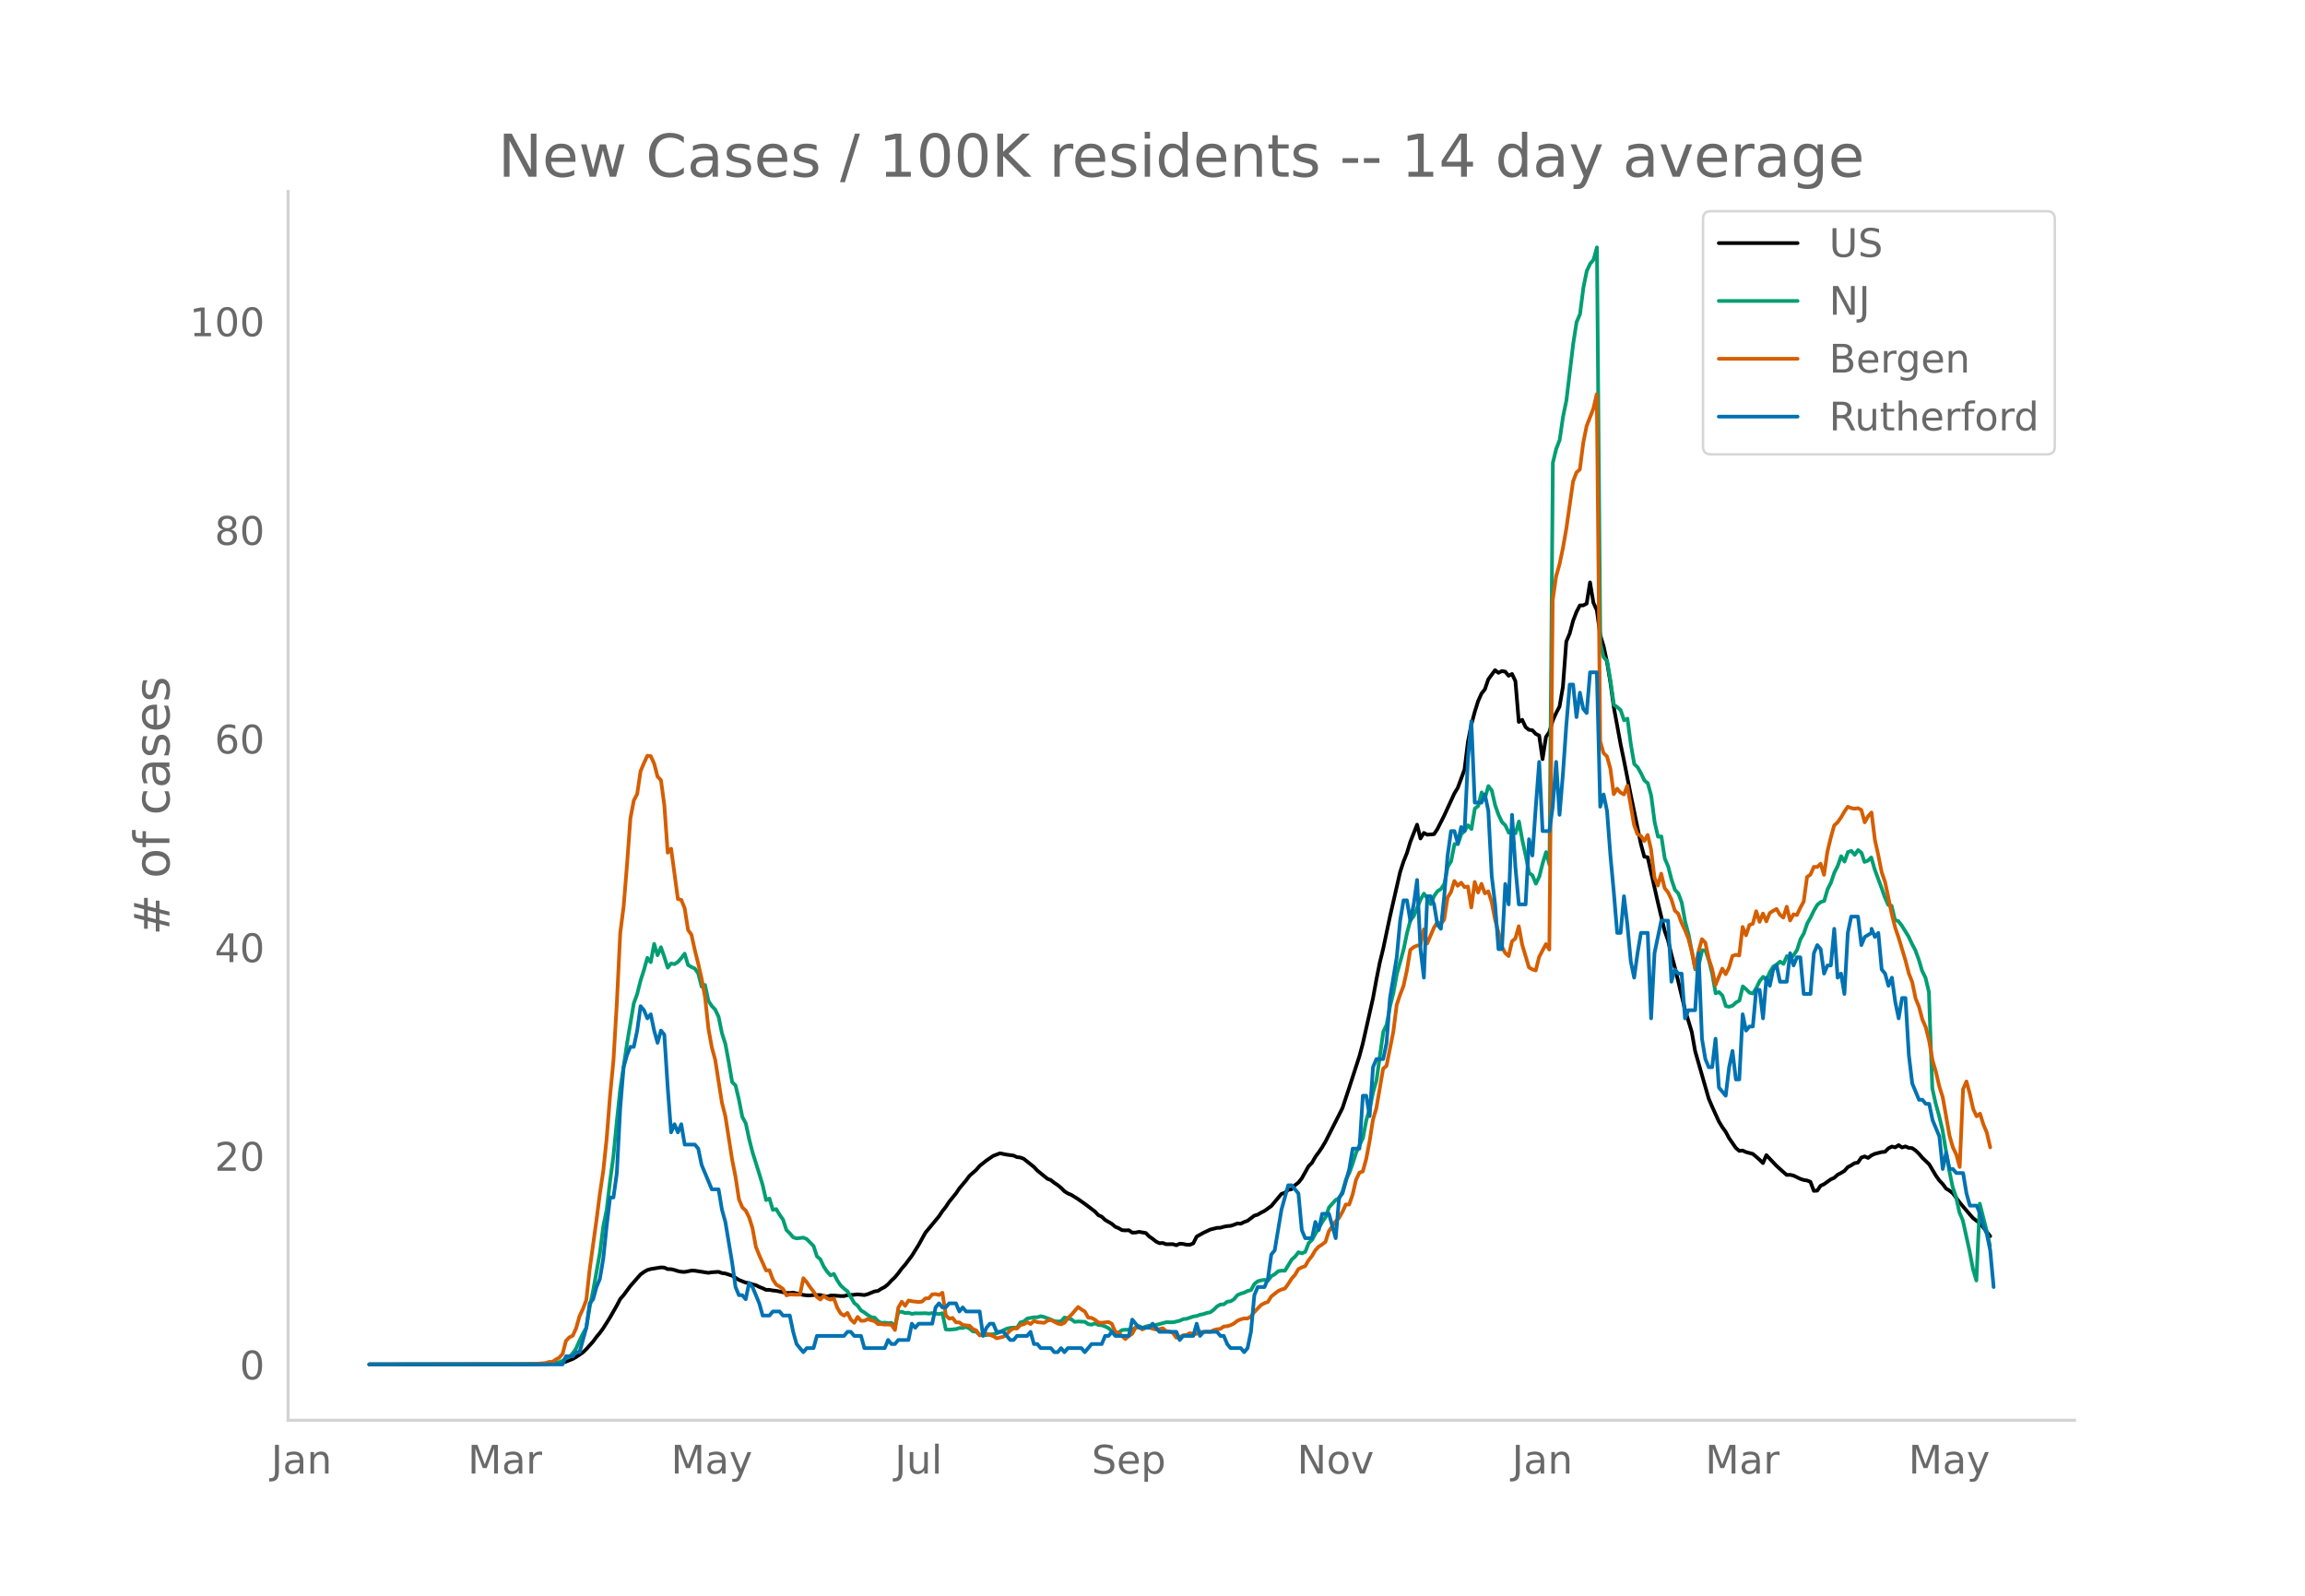 <svg height="864" viewBox="0 0 936 648" width="1248" xmlns="http://www.w3.org/2000/svg" xmlns:xlink="http://www.w3.org/1999/xlink"><defs><style>*{stroke-linecap:butt;stroke-linejoin:round}</style></defs><g id="figure_1"><path d="M0 648h936V0H0z" style="fill:#fff" id="patch_1"/><g id="axes_1"><path d="M117 576.72h725.4V77.76H117z" style="fill:none" id="patch_2"/><path clip-path="url(#pe3c6955fc4)" d="m149.973 554.039 66.083-.064 8.26-.259 2.754-.209 1.376-.222 1.377-.366 2.754-1.1 1.376-.778 2.754-1.88 1.377-1.326 2.753-3.076 1.377-1.88 1.376-1.643 1.377-1.895 2.754-4.388 2.753-4.828 1.377-2.635 1.377-1.574 2.753-3.723 4.13-4.705 1.377-.982 1.377-.795 1.376-.396 4.13-.662 1.377.074 1.377.618 1.377.026 1.377.325 1.376.444 1.377.276 1.377.085 2.753-.55 1.377.038 5.507.862 1.377-.227 2.753-.173 1.377.5 1.377.167 2.753.887 2.753 1.718 2.754 1.105 1.377.217 1.376.499 1.377.313 1.377.713 1.377.536 1.376.657 1.377.012 1.377.252 1.377.133 4.13.847 1.376.026 1.377-.136 4.13.945 1.377.156 1.377.024 1.377-.149 2.753.01 2.754.664 1.376-.452 1.377-.023 2.753.213 1.377.008 1.377-.379 2.753-.15 1.377-.179 2.754.303 1.376-.378 2.754-1.116 1.377-.196 1.376-.877 1.377-.715 1.377-1.13 1.376-1.5 1.377-1.302 1.377-1.657 1.377-1.847 1.376-1.564 2.754-3.665 2.753-4.41 2.754-4.96 5.507-6.66 1.376-2.072 1.377-1.725 1.377-2.093 2.753-3.385 1.377-2.034 2.754-3.28 1.376-1.856 2.754-2.417 1.376-1.614 2.754-2.19 2.753-1.881 2.754-1.047 2.753.55 2.754.374 1.377.621 1.376.17 1.377.518 4.13 3.283 1.377 1.476 4.13 3.356 1.377.528 1.377 1.107 1.376.9 1.377 1.153 1.377 1.372 1.376.886 1.377.561 2.754 1.717 2.753 1.938 4.13 3.118 1.377 1.489 1.377.624 1.377 1.307 2.753 1.605 1.377 1.19 1.376.566 1.377.802 1.377.096 1.377-.075 1.376.974 1.377-.034 1.377-.283 2.753.47 1.377 1.405 1.377.945 1.377 1.105 1.376.696 1.377-.093 1.377.508 2.753-.03 1.377.446 1.377-.629 1.376.1 1.377.297 1.377.04 1.377-.586 1.376-2.745 2.754-1.537 2.753-1.305 2.754-.696 1.376-.043 1.377-.413 1.377-.258 1.377-.102 1.376-.432 1.377-.55 1.377.119 1.377-.688 1.376-.505 2.754-2.088 1.376-.403 1.377-.826 1.377-.69 2.753-1.968 4.13-4.943 1.377-.459 1.377-1.182 1.377-.279 1.377-1.635 1.376-1.034 1.377-1.728 2.753-4.91 1.377-1.377 1.377-2.454 1.377-1.843 1.376-2.031 1.377-2.333 6.884-13.603 2.753-8.302 4.13-12.775 1.377-5.145 4.13-18.378 1.377-7.525 1.377-6.898 1.377-5.623 2.753-13.07 4.13-18.109 1.377-4.242 1.377-3.45 1.376-4.544 2.754-7 1.377 5.6 1.376-2.249 1.377.727 2.754-.227 1.376-2.085 2.754-5.456 4.13-8.989 1.377-2.264 2.753-7.47 1.377-11.278 1.377-6.885 1.376-5.188 1.377-4.412 1.377-3.068 1.376-1.725 1.377-4.041 2.754-3.734 1.376 1.084 1.377-.723 1.377.247 1.377 1.68 1.376-.742 1.377 2.92 1.377 16.556 1.377-.869 1.376 2.962 1.377 1.113 1.377.173 1.376 1.476 1.377.683 1.377 9.583 1.377-8.985 1.376-2.03 1.377-4.64 1.377-3.077 1.377-2.6 1.376-7.999 1.377-18.41 1.377-3.249 1.377-5.182 1.376-3.592 1.377-2.65 1.377-.034 1.376-.711 1.377-8.638 1.377 8.284 1.377 2.995 1.376 10.09 1.377 4.55 1.377 6.368 1.377 8.3 1.376 10.026 2.754 15.042 1.377 6.638 2.753 13.994 4.13 19.95 1.377 5.165 1.377.219 4.13 18.327 2.753 11.54 1.377 3.885 1.377 5.803 1.376 5.09 4.13 17.187 2.754 9.106 1.377 7.817 5.507 19.255 1.377 3.246 2.753 6.05 1.377 2.263 1.376 1.918 1.377 2.565 2.754 3.995 1.376 1.187 1.377-.131 1.377.627 2.753.733 2.754 2.348 1.377 1.39 1.376-3.225 4.13 4.347 2.754 2.496 1.377 1.19 1.376-.042 1.377.293 2.754 1.342 1.376.467 1.377.2 1.377.545 1.376 3.655 1.377-.082 1.377-1.99 1.377-.626 2.753-1.974 1.377-.601 1.377-1.253 1.376-.712 1.377-.842 1.377-1.539 1.377-.724 1.376-.89 1.377-.241 1.377-2.028 1.376-.475 1.377.62 1.377-1.042 1.377-.64 2.753-.694 1.377-.134 1.377-1.39 1.376-.718 1.377.327 1.377-.91 1.377.954 1.376-.436 1.377.587 1.377.117 1.376.95 1.377 1.316 1.377 1.644 2.753 2.629 2.754 4.63 1.377 1.934 1.376 1.456 1.377 1.858 1.377.835 1.376 1.096 2.754 3.71 4.13 4.864 1.377 1.547 2.753 2.055 2.754 3.435 1.377 1.792h0" style="fill:none;stroke:#000;stroke-linecap:round;stroke-width:1.5" id="line2d_1"/><path clip-path="url(#pe3c6955fc4)" d="m149.973 554.04 70.213-.099 4.13-.235 2.754-.579 1.376-.538 1.377-1.046 1.377-.542 1.377-1.498 1.376-1.963 1.377-3.15 1.377-2.818 1.377-2.449 1.376-8.407 1.377-6.568 2.753-15.373 1.377-10.806 1.377-6.704 1.377-11.582 1.376-10.311 1.377-14.117 1.377-12.907 2.753-18.592 2.754-16.314 1.377-3.801 1.376-5.492 1.377-4.306 1.377-4.895 1.376 1.758 1.377-7.426 1.377 4.609 1.377-3.243 1.376 3.934 1.377 4.347 1.377-1.703 1.377.272 1.376-.868 1.377-1.557 1.377-1.82 1.377 4.613 1.376.804 1.377.627 1.377 1.99 1.376 5.354 1.377-.688 1.377 6.47 1.377 2.084 1.376 1.451 1.377 2.91 1.377 6.744 1.377 4.282 1.376 7.43 1.377 8.104 1.377 1.321 1.376 5.778 1.377 7.044 1.377 2.51 1.377 6.371 1.376 5.42 2.754 8.792 1.377 4.575 1.376 6.07 1.377-.613 1.377 4.599 1.377-.304 1.376 2.29 1.377 1.948 1.377 4.245 1.376 1.352 1.377 1.618 1.377.43 2.753-.307 1.377.586 2.754 2.82 1.376 4.197 1.377 1.182 1.377 2.94 1.377 2.081 1.376 1.502 1.377-.586 1.377 2.654 1.376 2.061 1.377 1.27 1.377 1.07 2.753 4.763 1.377 1.1 1.377 1.91 1.377.856 1.376 1.035 1.377.838 1.377.198 1.377 1.42 1.376.747 1.377-.126 1.377.204 1.376-.068 1.377 1.335 1.377-5.75 1.377-.136 1.376.518 1.377-.113 1.377.45 1.377-.245 1.376.054 2.754-.078 1.376.16 1.377-.208 2.754.395 1.376-.32 1.377 6.564 1.377.102 2.753-.245 1.377-.456 1.377.006 1.377-.439 1.376.705 1.377 1.145 1.377.095 1.376 1.363 1.377.099 1.377-.09 1.377-.282 1.376-.037 1.377-.34 4.13-1.953 1.377-.306 1.377-.123 1.377.065 1.376-2.18 1.377-.362 1.377-1.199 2.753-.5h1.377l1.377-.45 1.376.334 2.754 1.042 1.377.65 1.376.134 1.377-.079 1.377-1.54 2.753.72 1.377 1.049 1.377-.164 2.753.14 1.377.933 1.377.239 1.376-.549 1.377.668 1.377.112 1.377.484 1.376.725 1.377 1.19 1.377.722 1.376-.242 1.377-.947 1.377-.126 2.753.04 1.377-.947 1.377-.541 1.377.695 1.376-.555 1.377-.365 1.377.085 2.753-.715 2.754-.736 2.753.03 2.754-.64 1.376-.65 1.377-.13 2.754-.947 1.376-.204 1.377-.508 1.377-.269 1.376-.477 1.377-.252 1.377-1.025 1.377-1.366 1.376-.767 1.377-.068 1.377-1.083 1.377-.153 1.376-.862 1.377-1.656 1.377-.59 1.377-.404 1.376-.692 1.377-.344 1.377-2.5 1.376-1.08 1.377-.389 1.377-.18 1.377.306 1.376-1.812 1.377-.787 1.377-1.216 1.377-.238 1.376.044 2.754-4.53 1.377-1.223 1.376-1.775 1.377.463 1.377-.613 1.376-3.56 1.377-1.288 1.377-2.544 1.377-2.245 1.376-2.49 1.377-1.973 1.377-3.972 2.753-3.055 1.377-.6 1.377-2.847 1.376-4.814 1.377-2.725 1.377-3.802 1.377-4.404 2.753-5.88 1.377-7.256 1.377-4.752 1.376-6.615 1.377-4.84 2.754-19.707 1.376-2.899 1.377-7.501 1.377-5.488 1.376-7.562 2.754-9.988 1.377-6.66 1.376-5.188 1.377-1.696 2.754-6.728 1.376-2.378 1.377 1.877 1.377 2.381 1.377-3.307 1.376-1.976 1.377-.848 1.377-2.082 1.376-6.939 1.377-2.231 1.377-7.024 1.377.061 1.376-4.091 1.377-1.376 1.377-2.204 1.377 1.516 1.376-8.305 1.377-1.073 1.377-5.478 1.376 2.18 1.377-4.762 1.377 1.833 1.377 6.019 1.376 3.86 1.377 2.912 1.377 1.335 1.377 2.974 1.376-1.179 1.377 1.418 1.377-4.804 1.377 7.634 1.376 6.248 1.377 6.997 1.377 1.052 1.376 3.349 1.377-2.865 1.377-5.467 1.377-4.497 1.376 5.127 1.377-163.242 1.377-5.658 1.377-3.553 1.376-9.453 1.377-6.68 2.754-22.953 1.376-8.833 1.377-3.165 1.377-10.764 1.376-6.8 1.377-2.943 1.377-1.662 1.377-4.994 1.376 160.919 1.377 5.576 1.377 1.407 1.377 8.281 1.376 9.61 1.377.896 1.377 1.274 1.377 4.067 1.376-.647 1.377 10.45 1.377 7.993 1.376 1.29 1.377 2.47 1.377 2.889 1.377 1.151 1.376 5.032 1.377 10.655 1.377 5.992 1.377-.095 1.376 8.986 1.377 3.202 1.377 5.39 1.376 4.084 1.377 1.498 1.377 3.714 1.377 7.678 1.376 5.167 2.754 14.274 1.377-1.646 1.376-6.125 1.377.045 1.377 4.026 1.377 5.56 1.376 7.838 1.377-.487 1.377 1.427 1.376 4.265 1.377.276 1.377-.467 1.377-1.288 1.376-.756 1.377-5.78 1.377 1.171 1.377 1.424 1.376.283 1.377-2.221 1.377-2.875 1.377-1.666 1.376 1.352 1.377-3.297 1.377-2.238 1.376-.814 1.377-1.182 1.377.913 1.377-3.134 1.376 1.09 1.377-1.458 1.377-2.116 1.377-4.357 1.376-2.364 1.377-4.043 1.377-2.446 1.376-2.875 1.377-2.306 1.377-1.094 1.377-.443 1.376-4.71 1.377-2.723 1.377-4.07 1.377-2.722 1.376-3.938 1.377 2.194 1.377-3.87 1.377-.467 1.376 1.581 1.377-1.918 1.377 1.09L757.11 350l1.377-.494 1.377-1.322 1.377 4.79 2.753 7.443 1.377 3.9 1.377 3.13 1.376.358 1.377 5.757 1.377.504 1.377 1.782 2.753 4.428 1.377 2.974 1.376 2.61 1.377 3.754 1.377 4.629 1.377 2.78 1.376 5.767 1.377 39.11 1.377 6.234 1.377 4.946 1.376 5.702 2.754 16.545 1.376 6.647 1.377 4.087 1.377 6.251 1.377 3.223 2.753 12.55 1.377 7.265 1.377 4.616 1.376-31.193 2.754 10.86 1.377 6.186h0" style="fill:none;stroke:#009e73;stroke-linecap:round;stroke-width:1.5" id="line2d_2"/><path clip-path="url(#pe3c6955fc4)" d="m149.973 554.04 63.33-.097 4.13-.13 4.13-.325 1.377-.454 1.376-.033 1.377-.94 1.377-.747 1.376-1.558 1.377-5.29 1.377-1.429 1.377-.649 1.376-3.051 1.377-4.9 1.377-2.922 1.377-3.7 1.376-12.496 2.754-19.929 1.376-10.71 1.377-9.218 1.377-13.113 1.377-17.397 1.376-14.313 1.377-23.434 1.377-28.367 1.377-10.776 1.376-16.975 1.377-18.792 1.377-7.238 1.377-2.662 1.376-9.282 1.377-3.278 1.377-2.954 1.376.162 1.377 3.019 1.377 5.29 1.377 1.428 1.376 10.16 1.377 19.279 1.377-1.59 2.753 20.415 1.377.357 1.377 3.44 1.377 8.796 1.376 1.915 1.377 6.329 1.377 5.485 1.376 6.07 1.377 7.367 1.377 12.886 1.377 7.595 1.376 5.063 2.754 17.527 1.377 5.42 2.753 17.656 1.377 6.946 1.376 9.088 1.377 3.31 1.377 1.299 1.377 2.726 1.376 4.415 1.377 7.594 1.377 3.408 2.753 6.135 1.377-.033 1.377 3.733 1.377 2.077 1.376.779 1.377.974 1.377 2.596 1.376-.357 2.754.098 1.377-.033 1.376-6.653 1.377 1.622 1.377 2.045 1.377 1.753 1.376 2.207 1.377 1.038 1.377-1.525 1.377 1.071 1.376.487 1.377-.454 1.377 3.765 1.376 2.304 1.377.876 1.377-1.103 1.377 2.694 1.376 1.33 1.377-2.401 1.377 1.558h1.377l1.376-.714 1.377.519 1.377.357 1.377 1.2h1.376l1.377.195 1.377-.032 1.376.097 1.377 2.143 1.377-9.12 1.377-2.37 1.376 1.655 1.377-2.142 1.377.292 2.753.325 1.377-.195 1.377-1.298 1.376-.033 1.377-1.59 1.377-.098 1.377.357 1.376-.908 1.377 9.185 1.377 1.33 1.377-.291 1.376 1.785 1.377.032 1.377 1.039 2.753.324 1.377 1.364 1.377.551 1.376 2.013 1.377-.78 1.377.098 2.753.974 1.377.876 2.754-.65 1.376-1.103 1.377-1.46 1.377-.844 1.377.065 1.376-1.428 1.377-.292 1.377-.844 1.376.746 1.377-1.266 1.377.52 2.753.26 1.377-.877 1.377-.292 2.753 1.46 1.377.325 1.377-.649 1.376-1.883 1.377-1.298 2.754-3.213 1.376 1.006 1.377.844 1.377 2.467 1.377.13 1.376.746L445.97 537l1.377.162 2.753-.357 1.377.747 1.377 3.18 1.376.52 2.754 2.5 1.377-1.267 1.376-.844 1.377-2.564 1.377-.227 1.377 1.006 1.376-.746 1.377-.065 1.377.487 1.377.324 1.376-.13 1.377-.357 1.377 1.169 1.376.195 1.377.454 1.377 1.98 1.377-.162 1.376-.78 1.377-.13 1.377-.746 1.377.325 1.376-.033 1.377-.843 1.377.13 1.376-.195 1.377.13 1.377-.715 1.377-.389 1.376-.13 1.377-.974 1.377-.13 1.377-.389 1.376-.714 1.377-1.071 1.377-.617 1.377-.357 1.376.033 1.377-.812 1.377-1.785 2.753-2.888 1.377-.747 1.377-.487 1.376-2.207 2.754-2.207 1.377-.65 1.376-.356 1.377-1.85 1.377-2.175 1.377-1.525 1.376-2.337 1.377-.747 1.377-.486 1.376-2.37 1.377-1.72 1.377-2.37 1.377-1.46 1.376-.876 1.377-1.071 1.377-4.35 2.753-3.96 1.377-1.427 1.377-2.435 1.376-3.018 1.377.032 1.377-4.057 1.377-5.94 1.376-2.953 1.377-.487 1.377-4.998 1.377-7.206 1.376-8.795 1.377-4.642 2.754-16.098 1.376-1.136 2.754-13.795 1.376-10.938 1.377-4.154 1.377-3.538 1.377-6.296 1.376-8.374 1.377-1.136 1.377-.584 1.377-.26 1.376-6.362 1.377 5.745 2.754-6.491 1.376-2.11 1.377.747 1.377-1.883 1.376-8.893 1.377-2.24 1.377-4.511 1.377 1.947 1.376-1.266 1.377 1.818 1.377-.26 1.377 8.504 1.376-10.354 1.377 4.285 1.377-3.506 1.376 3.863 1.377-.844 1.377 4.317 1.377 7.173 1.376 5.193 1.377 5.68 1.377 2.694 1.377 1.233 1.376-5.972 1.377-1.169 1.377-4.966 1.377 7.498 2.753 9.218 1.377.811 1.376.422 1.377-5.485 2.754-5.193 1.376 2.207 1.377-141.902 1.377-9.607 1.377-4.9 1.376-6.525 1.377-7.79 2.754-19.311 1.376-3.7 1.377-1.233 1.377-10.744 1.376-6.88 2.754-7.109 1.377-5.842 1.376 140.928 1.377 4.836 1.377 1.33 1.377 4.934 1.376 10.419 1.377-2.24 1.377 1.59 1.377.747 1.376-3.505 2.754 15.936 1.376 3.7 1.377.714 1.377 2.045 1.377-2.434 1.376 5.874 1.377 11.393 1.377 3.278 1.377-4.804 1.376 5.81 1.377 1.72 1.377 2.857 1.376 4.576 1.377 1.233 1.377 3.798 1.377 2.888 1.376 3.408 1.377 5.258 1.377 6.784 1.377-6.719 1.376-5.03 1.377 1.395 1.377 6.427 1.377 4.251 1.376 6.524 2.754-6.653 1.376 2.272 1.377-2.727 1.377-4.674 1.377-.486 1.376.26 1.377-11.555 1.377 3.408 1.377-4.187 1.376-.52 1.377-5.095 1.377 4.316 1.377-3.375 1.376 3.18 1.377-3.375 1.377-.909 1.376-.746 1.377 2.337 1.377 1.168 1.377-4.414 1.376 5.583 1.377-2.5 1.377.293 1.377-2.922 1.376-2.531 1.377-9.997 1.377-.974 1.376-3.148 1.377.065 1.377-1.33 1.377 4.51 1.376-9.444 1.377-5.68 1.377-4.934 1.377-1.265 1.376-1.948 1.377-2.37 1.377-2.012 1.377.52 1.376.292 1.377-.227 1.377.714 1.376 5.03 1.377-2.466 1.377-1.526 1.377 11.133 1.376 6.2 1.377 6.913 1.377 3.992 2.753 13.145 1.377 5.453 1.377 4.024 2.753 9.12 1.377 5.324 1.377 3.57 1.376 6.653 1.377 3.344 1.377 5.225 1.377 3.116 1.376 5.583 1.377 7.854 1.377 4.706 1.377 5.94 1.376 4.317 2.754 15.611 1.376 4.772 1.377 2.856 1.377 5.096 1.377-31.581 1.376-3.148 1.377 5.063 1.377 6.2 1.377 2.888 1.376-1.071 1.377 4.414 1.377 3.278 1.377 5.972h0" style="fill:none;stroke:#d55e00;stroke-linecap:round;stroke-width:1.5" id="line2d_3"/><path clip-path="url(#pe3c6955fc4)" d="M149.973 554.04h78.473l1.377-3.306h2.754l1.376-1.653h1.377l2.754-9.919 1.376-9.918 1.377-1.653 1.377-4.96 1.376-3.306 1.377-8.265 1.377-13.225 1.377-11.571h1.376l1.377-9.919 1.377-26.45 1.377-16.53 1.376-4.96 1.377-3.305h1.377l1.377-6.613 1.376-9.918 1.377 1.653 1.377 3.306 1.376-1.653 1.377 6.612 1.377 4.96 1.377-4.96 1.376 1.653 1.377 21.49 1.377 18.184 1.377-3.306 1.376 3.306 1.377-3.306 1.377 8.266h4.13l1.377 1.653 1.376 6.612 4.13 9.918h2.754l1.377 8.266 1.377 4.96 2.753 16.53 1.377 9.918 1.376 3.307h1.377l1.377 1.653 1.377-6.613 1.376 1.653 2.754 6.613 1.377 4.959h2.753l1.377-1.653h2.753l1.377 1.653h2.753l1.377 6.612 1.377 4.96 2.753 3.306 1.377-1.653h2.754l1.376-4.96h11.014l1.377-1.653h1.377l1.376 1.653h2.754l1.377 4.96h8.26l1.377-3.306 1.376 1.653h1.377l1.377-1.653h4.13l1.377-6.613 1.377 1.653 1.376-1.653h5.507l1.377-6.612 1.377-1.653 1.376 1.653h1.377l1.377-1.653h2.753l1.377 3.306 1.377-1.653 1.377 1.653h5.506l1.377 9.918 1.377-3.306 1.377-1.653h1.376l1.377 3.306h2.754l2.753 3.307h1.377l1.377-1.654h4.13l1.376-1.653 1.377 4.96h1.377l1.377 1.653h4.13l1.377 1.653h1.376l1.377-1.653 1.377 1.653 1.376-1.653h5.507l1.377 1.653 2.754-3.306h4.13l1.377-3.307h1.376l1.377-1.653 1.377 1.653h5.507l1.376-6.612 2.754 3.306h4.13l1.377-1.653 2.753 3.306h6.884l1.377 3.307 1.376-1.654h4.13l1.377-4.959 1.377 4.96 1.377-1.654h5.507l1.376 1.653h1.377l1.377 3.307 1.377 1.653h4.13l1.377 1.653 1.376-1.653 1.377-6.613 1.377-14.877 1.376-3.307h2.754l1.377-3.306 1.376-9.918 1.377-1.653 2.754-16.531 2.753-9.919h1.377l2.753 3.307 1.377 14.877 1.377 3.306h2.753l1.377-6.612 1.377 3.306 1.376-6.612h2.754l2.753 9.918 1.377-16.53 1.377-1.653 2.753-9.919 1.377-8.265h2.753l1.377-21.49h1.377l1.377 8.265 1.376-19.837 1.377-3.306h2.754l1.376-6.612 1.377-18.184 2.753-16.531 1.377-14.878 1.377-8.265h1.377l1.376 8.265 1.377-6.612 1.377-9.919 1.377 28.103 1.376 11.571 1.377-33.061h1.377l1.377 3.306 1.376 8.265 1.377 1.653 1.377-13.224 1.376-16.531 1.377-9.919h1.377l1.377 4.96 1.376-6.613 1.377 1.653 1.377-29.755 1.377-14.878 1.376 33.062h2.754l1.376-3.306 1.377 6.612 1.377 26.45 1.377 11.57 1.376 18.185h1.377l1.377-26.45 1.377 8.266 1.376-36.368 1.377 21.49 1.377 14.878h2.753l1.377-26.45 1.377 6.613 1.376-19.837 1.377-18.184 1.377 28.102h2.753l1.377-9.918 1.377-18.184 1.377 21.49 1.376-16.53 1.377-19.838 1.377-16.53h1.377l1.376 13.224 1.377-9.918 1.377 6.612 1.376 1.653 1.377-16.53h2.754l1.376 54.55 1.377-4.958 1.377 6.612 1.377 18.184 1.376 14.878 1.377 16.53h1.377l1.377-14.877 1.376 11.571 1.377 14.878 1.377 6.612 1.376-9.918 1.377-8.266h2.754l1.376 34.715 1.377-26.45 2.754-13.224h2.753l1.377 24.796 1.376-4.959 1.377 1.653h1.377l1.377 18.184 1.376-3.306h2.754l1.377-23.143 1.376 34.714 1.377 8.266 1.377 3.306h1.377l1.376-11.572 1.377 19.837 2.753 3.307 1.377-11.572 1.377-6.612 1.377 11.571h1.376l1.377-26.449 1.377 6.612 1.377-1.653h1.376l1.377-14.877h1.377l1.377 11.571 1.376-16.53 1.377 3.305 1.377-6.612 1.376-1.653 1.377 6.612h2.754l1.376-11.571 1.377 4.959 1.377-3.306h1.377l1.376 14.878h2.754l1.376-16.531 1.377-3.306 1.377 1.653 1.377 9.918 1.376-3.306h1.377l1.377-14.878 1.377 19.837 1.376-1.653 1.377 8.266 1.377-24.797 1.377-6.612h2.753l1.377 11.572 1.376-3.307 2.754-1.653v-1.653l1.377 3.306 1.376-1.653 1.377 14.878 1.377 1.653 1.377 4.96 1.376-3.307 1.377 9.919 1.377 6.612 1.377-8.265h1.376l1.377 23.143 1.377 11.571 2.753 6.613h1.377l1.377 1.653h1.376l1.377 6.612 2.754 6.612 1.376 13.225 1.377-6.612 1.377 6.612h1.376l1.377 1.653h2.754l1.376 8.266 1.377 4.959h2.754l1.376 3.306 1.377 4.96 1.377 3.305 1.377 6.613 1.376 14.877h0" style="fill:none;stroke:#0072b2;stroke-linecap:round;stroke-width:1.5" id="line2d_4"/><path d="M117 576.72V77.76" style="fill:none;stroke:#d3d3d3;stroke-linecap:square;stroke-linejoin:miter;stroke-width:1.25" id="patch_3"/><path d="M117 576.72h725.4" style="fill:none;stroke:#d3d3d3;stroke-linecap:square;stroke-linejoin:miter;stroke-width:1.25" id="patch_4"/><g id="matplotlib.axis_1"><g id="xtick_1"><g style="fill:#696969" transform="matrix(.16 0 0 -.16 110.106 598.378)" id="text_1"><defs><path d="M9.813 72.906h9.859V5.078q0-13.187-5-19.14-5-5.954-16.094-5.954h-3.75v8.297h3.078q6.531 0 9.219 3.672Q9.813-4.39 9.813 5.078z" id="DejaVuSans-74"/><path d="M34.281 27.484q-10.89 0-15.093-2.484-4.204-2.484-4.204-8.5 0-4.781 3.157-7.594 3.156-2.797 8.562-2.797 7.485 0 12 5.297 4.516 5.297 4.516 14.078v2zm17.922 3.72V0H43.22v8.297Q40.14 3.328 35.547.953q-4.594-2.375-11.234-2.375-8.391 0-13.36 4.719Q6 8.016 6 15.922q0 9.219 6.172 13.906 6.187 4.688 18.437 4.688h12.61v.89q0 6.203-4.078 9.594-4.078 3.39-11.453 3.39-4.688 0-9.141-1.124-4.438-1.125-8.531-3.375v8.312q4.921 1.906 9.562 2.844 4.64.953 9.031.953 11.875 0 17.735-6.156 5.86-6.14 5.86-18.64z" id="DejaVuSans-97"/><path d="M54.89 33.016V0h-8.984v32.719q0 7.765-3.031 11.61-3.031 3.858-9.078 3.858-7.281 0-11.484-4.64-4.204-4.625-4.204-12.64V0H9.08v54.688h9.03v-8.5q3.235 4.937 7.594 7.374Q30.078 56 35.797 56q9.422 0 14.25-5.828 4.844-5.828 4.844-17.156z" id="DejaVuSans-110"/></defs><use xlink:href="#DejaVuSans-74"/><use x="29.492" xlink:href="#DejaVuSans-97"/><use x="90.771" xlink:href="#DejaVuSans-110"/></g></g><g id="xtick_2"><g style="fill:#696969" transform="matrix(.16 0 0 -.16 189.948 598.378)" id="text_2"><defs><path d="M9.813 72.906h14.703l18.593-49.61 18.703 49.61h14.704V0H66.89v64.016l-18.797-50h-9.907l-18.796 50V0H9.813z" id="DejaVuSans-77"/><path d="M41.11 46.297q-1.516.875-3.297 1.281Q36.03 48 33.89 48q-7.625 0-11.703-4.953-4.079-4.953-4.079-14.234V0H9.08v54.688h9.03v-8.5q2.844 4.984 7.375 7.39Q30.031 56 36.531 56q.922 0 2.047-.125 1.125-.11 2.484-.36z" id="DejaVuSans-114"/></defs><use xlink:href="#DejaVuSans-77"/><use x="86.279" xlink:href="#DejaVuSans-97"/><use x="147.559" xlink:href="#DejaVuSans-114"/></g></g><g id="xtick_3"><g style="fill:#696969" transform="matrix(.16 0 0 -.16 272.483 598.378)" id="text_3"><defs><path d="M32.172-5.078q-3.797-9.766-7.422-12.735-3.61-2.984-9.656-2.984H7.906v7.516h5.282q3.703 0 5.75 1.765Q21-9.766 23.483-3.219l1.61 4.094-22.11 53.813H12.5l17.094-42.766 17.093 42.766h9.516z" id="DejaVuSans-121"/></defs><use xlink:href="#DejaVuSans-77"/><use x="86.279" xlink:href="#DejaVuSans-97"/><use x="147.559" xlink:href="#DejaVuSans-121"/></g></g><g id="xtick_4"><g style="fill:#696969" transform="matrix(.16 0 0 -.16 363.35 598.378)" id="text_4"><defs><path d="M8.5 21.578v33.11h8.984V21.922q0-7.766 3.016-11.656 3.031-3.875 9.094-3.875 7.265 0 11.484 4.64 4.234 4.64 4.234 12.656v31h8.985V0h-8.984v8.406Q42.047 3.422 37.718 1q-4.313-2.422-10.032-2.422-9.421 0-14.312 5.86Q8.5 10.296 8.5 21.578zM31.11 56z" id="DejaVuSans-117"/><path d="M9.422 75.984h8.984V0H9.422z" id="DejaVuSans-108"/></defs><use xlink:href="#DejaVuSans-74"/><use x="29.492" xlink:href="#DejaVuSans-117"/><use x="92.871" xlink:href="#DejaVuSans-108"/></g></g><g id="xtick_5"><g style="fill:#696969" transform="matrix(.16 0 0 -.16 443.28 598.378)" id="text_5"><defs><path d="M53.516 70.516V60.89q-5.61 2.687-10.594 4-4.984 1.328-9.625 1.328-8.047 0-12.422-3.125t-4.375-8.89q0-4.845 2.906-7.313 2.907-2.453 11.016-3.97l5.953-1.218q11.031-2.11 16.281-7.406 5.25-5.297 5.25-14.172 0-10.61-7.11-16.078-7.093-5.469-20.812-5.469-5.172 0-11.015 1.172Q13.14.922 6.89 3.219v10.156q6-3.36 11.765-5.078 5.766-1.703 11.328-1.703 8.438 0 13.032 3.312 4.593 3.328 4.593 9.485 0 5.359-3.297 8.39-3.296 3.032-10.812 4.547L27.484 33.5q-11.03 2.188-15.968 6.875-4.922 4.688-4.922 13.047 0 9.672 6.812 15.234 6.813 5.563 18.766 5.563 5.14 0 10.453-.938 5.328-.922 10.89-2.765z" id="DejaVuSans-83"/><path d="M56.203 29.594v-4.39H14.891q.593-9.282 5.593-14.142 5-4.859 13.938-4.859 5.172 0 10.031 1.266 4.86 1.265 9.656 3.812v-8.5Q49.266.734 44.187-.344 39.11-1.422 33.892-1.422q-13.094 0-20.735 7.61-7.64 7.625-7.64 20.625 0 13.421 7.25 21.296Q20.016 56 32.328 56q11.031 0 17.453-7.11 6.422-7.093 6.422-19.296zm-8.984 2.64q-.094 7.36-4.125 11.75-4.032 4.407-10.672 4.407-7.516 0-12.031-4.25-4.516-4.25-5.203-11.97z" id="DejaVuSans-101"/><path d="M18.11 8.203v-29H9.077v75.484h9.031v-8.296q2.844 4.875 7.157 7.234Q29.594 56 35.594 56q9.968 0 16.187-7.906 6.235-7.907 6.235-20.797T51.78 6.484q-6.218-7.906-16.187-7.906-6 0-10.328 2.375-4.313 2.375-7.157 7.25zm30.578 19.094q0 9.906-4.079 15.547-4.078 5.64-11.203 5.64-7.14 0-11.218-5.64-4.079-5.64-4.079-15.547 0-9.906 4.078-15.547 4.079-5.64 11.22-5.64 7.124 0 11.202 5.64t4.078 15.547z" id="DejaVuSans-112"/></defs><use xlink:href="#DejaVuSans-83"/><use x="63.477" xlink:href="#DejaVuSans-101"/><use x="125" xlink:href="#DejaVuSans-112"/></g></g><g id="xtick_6"><g style="fill:#696969" transform="matrix(.16 0 0 -.16 526.726 598.378)" id="text_6"><defs><path d="M9.813 72.906h13.28l32.329-60.984v60.984h9.562V0h-13.28L19.39 60.984V0H9.813z" id="DejaVuSans-78"/><path d="M30.61 48.39q-7.22 0-11.422-5.64-4.204-5.64-4.204-15.453 0-9.813 4.172-15.453 4.188-5.64 11.453-5.64 7.188 0 11.375 5.655 4.203 5.672 4.203 15.438 0 9.719-4.203 15.406-4.187 5.688-11.375 5.688zm0 7.61q11.718 0 18.406-7.625 6.703-7.61 6.703-21.078 0-13.422-6.703-21.078-6.688-7.64-18.407-7.64-11.765 0-18.437 7.64-6.656 7.656-6.656 21.078 0 13.469 6.656 21.078Q18.844 56 30.609 56z" id="DejaVuSans-111"/><path d="M2.984 54.688H12.5L29.594 8.797l17.093 45.89h9.516L35.687 0H23.485z" id="DejaVuSans-118"/></defs><use xlink:href="#DejaVuSans-78"/><use x="74.805" xlink:href="#DejaVuSans-111"/><use x="135.986" xlink:href="#DejaVuSans-118"/></g></g><g id="xtick_7"><g style="fill:#696969" transform="matrix(.16 0 0 -.16 613.99 598.378)" id="text_7"><use xlink:href="#DejaVuSans-74"/><use x="29.492" xlink:href="#DejaVuSans-97"/><use x="90.771" xlink:href="#DejaVuSans-110"/></g></g><g id="xtick_8"><g style="fill:#696969" transform="matrix(.16 0 0 -.16 692.455 598.378)" id="text_8"><use xlink:href="#DejaVuSans-77"/><use x="86.279" xlink:href="#DejaVuSans-97"/><use x="147.559" xlink:href="#DejaVuSans-114"/></g></g><g id="xtick_9"><g style="fill:#696969" transform="matrix(.16 0 0 -.16 774.99 598.378)" id="text_9"><use xlink:href="#DejaVuSans-77"/><use x="86.279" xlink:href="#DejaVuSans-97"/><use x="147.559" xlink:href="#DejaVuSans-121"/></g></g></g><g id="matplotlib.axis_2"><g id="ytick_1"><g style="fill:#696969" transform="matrix(.16 0 0 -.16 97.32 560.119)" id="text_10"><defs><path d="M31.781 66.406q-7.61 0-11.453-7.5Q16.5 51.422 16.5 36.375q0-14.984 3.828-22.484 3.844-7.5 11.453-7.5 7.672 0 11.5 7.5 3.844 7.5 3.844 22.484 0 15.047-3.844 22.531-3.828 7.5-11.5 7.5zm0 7.813q12.266 0 18.735-9.703 6.468-9.688 6.468-28.141 0-18.406-6.468-28.11-6.47-9.687-18.735-9.687-12.25 0-18.718 9.688-6.47 9.703-6.47 28.109 0 18.453 6.47 28.14Q19.53 74.22 31.78 74.22z" id="DejaVuSans-48"/></defs><use xlink:href="#DejaVuSans-48"/></g></g><g id="ytick_2"><g style="fill:#696969" transform="matrix(.16 0 0 -.16 87.14 475.401)" id="text_11"><defs><path d="M19.188 8.297h34.421V0H7.33v8.297q5.609 5.812 15.296 15.594 9.703 9.797 12.188 12.64 4.734 5.313 6.609 9 1.89 3.688 1.89 7.25 0 5.813-4.078 9.469-4.078 3.672-10.625 3.672-4.64 0-9.797-1.61-5.14-1.609-11-4.89v9.969Q13.767 71.78 18.938 73q5.188 1.219 9.485 1.219 11.328 0 18.062-5.672 6.735-5.656 6.735-15.125 0-4.5-1.688-8.531-1.672-4.016-6.125-9.485-1.218-1.422-7.765-8.187-6.532-6.766-18.453-18.922z" id="DejaVuSans-50"/></defs><use xlink:href="#DejaVuSans-50"/><use x="63.623" xlink:href="#DejaVuSans-48"/></g></g><g id="ytick_3"><g style="fill:#696969" transform="matrix(.16 0 0 -.16 87.14 390.683)" id="text_12"><defs><path d="M37.797 64.313 12.89 25.39h24.906zm-2.594 8.593H47.61V25.391h10.407v-8.203H47.609V0h-9.812v17.188H4.89v9.515z" id="DejaVuSans-52"/></defs><use xlink:href="#DejaVuSans-52"/><use x="63.623" xlink:href="#DejaVuSans-48"/></g></g><g id="ytick_4"><g style="fill:#696969" transform="matrix(.16 0 0 -.16 87.14 305.965)" id="text_13"><defs><path d="M33.016 40.375q-6.641 0-10.532-4.547-3.875-4.531-3.875-12.437 0-7.86 3.875-12.438 3.891-4.562 10.532-4.562 6.64 0 10.515 4.562 3.875 4.578 3.875 12.438 0 7.906-3.875 12.437-3.875 4.547-10.515 4.547zm19.578 30.922v-8.984q-3.719 1.75-7.5 2.671-3.782.938-7.5.938-9.766 0-14.922-6.594-5.14-6.594-5.875-19.922 2.875 4.25 7.219 6.516 4.359 2.266 9.578 2.266 10.984 0 17.36-6.672 6.374-6.657 6.374-18.125 0-11.235-6.64-18.032-6.641-6.78-17.672-6.78-12.657 0-19.344 9.687-6.688 9.703-6.688 28.109 0 17.281 8.204 27.563 8.203 10.28 22.015 10.28 3.719 0 7.5-.734t7.89-2.187z" id="DejaVuSans-54"/></defs><use xlink:href="#DejaVuSans-54"/><use x="63.623" xlink:href="#DejaVuSans-48"/></g></g><g id="ytick_5"><g style="fill:#696969" transform="matrix(.16 0 0 -.16 87.14 221.248)" id="text_14"><defs><path d="M31.781 34.625q-7.031 0-11.062-3.766-4.016-3.765-4.016-10.343 0-6.594 4.016-10.36Q24.75 6.391 31.78 6.391q7.032 0 11.078 3.78 4.063 3.798 4.063 10.345 0 6.578-4.031 10.343-4.016 3.766-11.11 3.766zm-9.86 4.188q-6.343 1.562-9.89 5.906Q8.5 49.079 8.5 55.329q0 8.733 6.219 13.812 6.234 5.078 17.062 5.078 10.89 0 17.094-5.078 6.203-5.079 6.203-13.813 0-6.25-3.547-10.61-3.531-4.343-9.828-5.906 7.125-1.656 11.094-6.5 3.984-4.828 3.984-11.796 0-10.61-6.468-16.282-6.47-5.656-18.532-5.656-12.047 0-18.531 5.656-6.469 5.672-6.469 16.282 0 6.968 4 11.797 4.016 4.843 11.14 6.5zM18.314 54.39q0-5.657 3.53-8.828 3.548-3.172 9.938-3.172 6.36 0 9.938 3.172 3.593 3.171 3.593 8.828 0 5.672-3.593 8.843-3.578 3.172-9.938 3.172-6.39 0-9.937-3.172-3.532-3.172-3.532-8.843z" id="DejaVuSans-56"/></defs><use xlink:href="#DejaVuSans-56"/><use x="63.623" xlink:href="#DejaVuSans-48"/></g></g><g id="ytick_6"><g style="fill:#696969" transform="matrix(.16 0 0 -.16 76.96 136.53)" id="text_15"><defs><path d="M12.406 8.297h16.11v55.625l-17.532-3.516v8.985l17.438 3.515h9.86V8.296H54.39V0H12.406z" id="DejaVuSans-49"/></defs><use xlink:href="#DejaVuSans-49"/><use x="63.623" xlink:href="#DejaVuSans-48"/><use x="127.246" xlink:href="#DejaVuSans-48"/></g></g><g style="fill:#696969" transform="matrix(0 -.2 -.2 0 68.8 379.813)" id="text_16"><defs><path d="M51.125 44H36.922l-4.11-16.313h14.313zm-7.328 27.781-5.078-20.265h14.265L58.11 71.78h7.813L60.89 51.516h15.234V44h-17.14l-4-16.313h15.53V20.22H53.079L48 0h-7.813l5.032 20.219H30.906L25.875 0h-7.86l5.079 20.219H7.719v7.468h17.187L29 44H13.281v7.516h17.625l4.985 20.265z" id="DejaVuSans-35"/><path d="M37.11 75.984V68.5h-8.594q-4.828 0-6.72-1.953-1.874-1.953-1.874-7.031v-4.828h14.797v-6.985H19.922V0H10.89v47.703H2.297v6.984h8.594V58.5q0 9.125 4.25 13.297 4.25 4.187 13.468 4.187z" id="DejaVuSans-102"/><path d="M48.781 52.594v-8.407q-3.812 2.11-7.64 3.157-3.828 1.047-7.735 1.047-8.75 0-13.593-5.547-4.829-5.532-4.829-15.547 0-10.016 4.829-15.563 4.843-5.53 13.593-5.53 3.907 0 7.735 1.046 3.828 1.047 7.64 3.156V2.094Q45.016.344 40.984-.531q-4.015-.89-8.562-.89-12.36 0-19.64 7.765-7.266 7.765-7.266 20.953 0 13.375 7.343 21.031Q20.22 56 33.016 56q4.14 0 8.093-.86 3.953-.843 7.672-2.546z" id="DejaVuSans-99"/><path d="M44.281 53.078v-8.5q-3.797 1.953-7.906 2.922-4.094.984-8.5.984-6.688 0-10.031-2.047-3.344-2.046-3.344-6.156 0-3.125 2.39-4.906 2.391-1.781 9.626-3.39l3.078-.688q9.562-2.047 13.593-5.781 4.032-3.735 4.032-10.422 0-7.625-6.032-12.078-6.03-4.438-16.578-4.438-4.39 0-9.156.86Q10.688.296 5.422 2v9.281q4.984-2.594 9.812-3.89 4.829-1.282 9.579-1.282 6.343 0 9.75 2.172 3.421 2.172 3.421 6.125 0 3.656-2.468 5.61-2.453 1.953-10.813 3.765l-3.125.735q-8.344 1.75-12.062 5.39-3.704 3.64-3.704 9.985 0 7.718 5.47 11.906Q16.75 56 26.811 56q4.97 0 9.36-.734 4.406-.72 8.11-2.188z" id="DejaVuSans-115"/></defs><use xlink:href="#DejaVuSans-35"/><use x="83.789" xlink:href="#DejaVuSans-32"/><use x="115.576" xlink:href="#DejaVuSans-111"/><use x="176.758" xlink:href="#DejaVuSans-102"/><use x="211.963" xlink:href="#DejaVuSans-32"/><use x="243.75" xlink:href="#DejaVuSans-99"/><use x="298.73" xlink:href="#DejaVuSans-97"/><use x="360.01" xlink:href="#DejaVuSans-115"/><use x="412.109" xlink:href="#DejaVuSans-101"/><use x="473.633" xlink:href="#DejaVuSans-115"/></g></g><g style="fill:#696969" transform="matrix(.24 0 0 -.24 202.252 71.76)" id="text_17"><defs><path d="M4.203 54.688h8.985l11.234-42.672 11.172 42.672h10.593l11.235-42.672 11.187 42.672h8.985L63.28 0H52.688L40.922 44.828 29.109 0H18.5z" id="DejaVuSans-119"/><path d="M64.406 67.281v-10.39q-4.984 4.64-10.625 6.922-5.64 2.296-11.984 2.296-12.5 0-19.14-7.64-6.641-7.64-6.641-22.094 0-14.406 6.64-22.047 6.64-7.64 19.14-7.64 6.345 0 11.985 2.296 5.64 2.297 10.625 6.938V5.609Q59.234 2.094 53.437.33q-5.78-1.75-12.218-1.75-16.563 0-26.094 10.124-9.516 10.14-9.516 27.672 0 17.578 9.516 27.703 9.531 10.14 26.094 10.14 6.531 0 12.312-1.734 5.797-1.734 10.875-5.203z" id="DejaVuSans-67"/><path d="M25.39 72.906h8.297L8.297-9.28H0z" id="DejaVuSans-47"/><path d="M9.813 72.906h9.859V42.094L52.39 72.906h12.703L28.906 38.922 67.672 0H54.688L19.672 35.11V0h-9.86z" id="DejaVuSans-75"/><path d="M9.422 54.688h8.984V0H9.422zm0 21.296h8.984v-11.39H9.422z" id="DejaVuSans-105"/><path d="M45.406 46.39v29.594h8.985V0h-8.985v8.203Q42.578 3.328 38.25.953q-4.313-2.375-10.375-2.375-9.906 0-16.14 7.906-6.22 7.922-6.22 20.813 0 12.89 6.22 20.797Q17.968 56 27.874 56q6.063 0 10.375-2.375 4.328-2.36 7.156-7.234zm-30.61-19.093q0-9.906 4.079-15.547 4.078-5.64 11.203-5.64 7.125 0 11.219 5.64 4.11 5.64 4.11 15.547 0 9.906-4.11 15.547-4.094 5.64-11.219 5.64-7.125 0-11.203-5.64-4.078-5.64-4.078-15.547z" id="DejaVuSans-100"/><path d="M18.313 70.219V54.688h18.5v-6.985h-18.5V18.016q0-6.688 1.828-8.594 1.828-1.906 7.453-1.906h9.218V0h-9.218q-10.407 0-14.36 3.875-3.953 3.89-3.953 14.14v29.688H2.687v6.984h6.594V70.22z" id="DejaVuSans-116"/><path d="M4.89 31.39h26.313v-8H4.891z" id="DejaVuSans-45"/><path d="M45.406 27.984q0 9.766-4.031 15.125-4.016 5.375-11.297 5.375-7.219 0-11.25-5.375-4.031-5.359-4.031-15.125 0-9.718 4.031-15.093t11.25-5.375q7.281 0 11.297 5.375 4.031 5.375 4.031 15.093zm8.985-21.203q0-13.953-6.203-20.765Q42-20.797 29.203-20.797q-4.734 0-8.937.703-4.203.703-8.157 2.172v8.735q3.954-2.141 7.813-3.157 3.86-1.031 7.86-1.031 8.843 0 13.234 4.61 4.39 4.609 4.39 13.937v4.453q-2.781-4.844-7.125-7.234Q33.938 0 27.875 0 17.828 0 11.672 7.656q-6.156 7.672-6.156 20.328 0 12.688 6.156 20.344Q17.828 56 27.875 56q6.063 0 10.406-2.39 4.344-2.391 7.125-7.22v8.297h8.985z" id="DejaVuSans-103"/></defs><use xlink:href="#DejaVuSans-78"/><use x="74.805" xlink:href="#DejaVuSans-101"/><use x="136.328" xlink:href="#DejaVuSans-119"/><use x="218.115" xlink:href="#DejaVuSans-32"/><use x="249.902" xlink:href="#DejaVuSans-67"/><use x="319.727" xlink:href="#DejaVuSans-97"/><use x="381.006" xlink:href="#DejaVuSans-115"/><use x="433.105" xlink:href="#DejaVuSans-101"/><use x="494.629" xlink:href="#DejaVuSans-115"/><use x="546.729" xlink:href="#DejaVuSans-32"/><use x="578.516" xlink:href="#DejaVuSans-47"/><use x="612.207" xlink:href="#DejaVuSans-32"/><use x="643.994" xlink:href="#DejaVuSans-49"/><use x="707.617" xlink:href="#DejaVuSans-48"/><use x="771.24" xlink:href="#DejaVuSans-48"/><use x="834.863" xlink:href="#DejaVuSans-75"/><use x="900.439" xlink:href="#DejaVuSans-32"/><use x="932.227" xlink:href="#DejaVuSans-114"/><use x="971.09" xlink:href="#DejaVuSans-101"/><use x="1032.613" xlink:href="#DejaVuSans-115"/><use x="1084.713" xlink:href="#DejaVuSans-105"/><use x="1112.496" xlink:href="#DejaVuSans-100"/><use x="1175.973" xlink:href="#DejaVuSans-101"/><use x="1237.496" xlink:href="#DejaVuSans-110"/><use x="1300.875" xlink:href="#DejaVuSans-116"/><use x="1340.084" xlink:href="#DejaVuSans-115"/><use x="1392.184" xlink:href="#DejaVuSans-32"/><use x="1423.971" xlink:href="#DejaVuSans-45"/><use x="1460.055" xlink:href="#DejaVuSans-45"/><use x="1496.139" xlink:href="#DejaVuSans-32"/><use x="1527.926" xlink:href="#DejaVuSans-49"/><use x="1591.549" xlink:href="#DejaVuSans-52"/><use x="1655.172" xlink:href="#DejaVuSans-32"/><use x="1686.959" xlink:href="#DejaVuSans-100"/><use x="1750.436" xlink:href="#DejaVuSans-97"/><use x="1811.715" xlink:href="#DejaVuSans-121"/><use x="1870.895" xlink:href="#DejaVuSans-32"/><use x="1902.682" xlink:href="#DejaVuSans-97"/><use x="1963.961" xlink:href="#DejaVuSans-118"/><use x="2023.141" xlink:href="#DejaVuSans-101"/><use x="2084.664" xlink:href="#DejaVuSans-114"/><use x="2125.777" xlink:href="#DejaVuSans-97"/><use x="2187.057" xlink:href="#DejaVuSans-103"/><use x="2250.533" xlink:href="#DejaVuSans-101"/></g><g id="legend_1"><path d="M694.75 184.5H831.2q3.2 0 3.2-3.2V88.96q0-3.2-3.2-3.2H694.75q-3.2 0-3.2 3.2v92.34q0 3.2 3.2 3.2z" style="fill:none;opacity:.8;stroke:#ccc;stroke-linejoin:miter" id="patch_5"/><path d="M697.95 98.718h32" style="fill:none;stroke:#000;stroke-linecap:round;stroke-width:1.5" id="line2d_5"/><g style="fill:#696969" transform="matrix(.16 0 0 -.16 742.75 104.317)" id="text_18"><defs><path d="M8.688 72.906h9.921V28.61q0-11.718 4.235-16.875 4.25-5.14 13.781-5.14 9.469 0 13.719 5.14 4.25 5.157 4.25 16.875v44.297H64.5V27.391q0-14.25-7.063-21.532-7.046-7.28-20.812-7.28-13.828 0-20.89 7.28-7.047 7.282-7.047 21.532z" id="DejaVuSans-85"/></defs><use xlink:href="#DejaVuSans-85"/><use x="73.193" xlink:href="#DejaVuSans-83"/></g><path d="M697.95 122.203h32" style="fill:none;stroke:#009e73;stroke-linecap:round;stroke-width:1.5" id="line2d_7"/><g style="fill:#696969" transform="matrix(.16 0 0 -.16 742.75 127.802)" id="text_19"><use xlink:href="#DejaVuSans-78"/><use x="74.805" xlink:href="#DejaVuSans-74"/></g><path d="M697.95 145.688h32" style="fill:none;stroke:#d55e00;stroke-linecap:round;stroke-width:1.5" id="line2d_9"/><g style="fill:#696969" transform="matrix(.16 0 0 -.16 742.75 151.287)" id="text_20"><defs><path d="M19.672 34.813V8.108H35.5q7.953 0 11.781 3.297 3.844 3.297 3.844 10.078 0 6.844-3.844 10.078-3.828 3.25-11.781 3.25zm0 29.984V42.828h14.61q7.218 0 10.75 2.703 3.546 2.719 3.546 8.282 0 5.515-3.547 8.25-3.531 2.734-10.75 2.734zm-9.86 8.11h25.204q11.28 0 17.375-4.688Q58.5 63.53 58.5 54.89q0-6.703-3.125-10.657-3.125-3.953-9.188-4.922 7.282-1.562 11.313-6.53 4.031-4.954 4.031-12.376 0-9.765-6.64-15.093Q48.25 0 35.984 0H9.812z" id="DejaVuSans-66"/></defs><use xlink:href="#DejaVuSans-66"/><use x="68.604" xlink:href="#DejaVuSans-101"/><use x="130.127" xlink:href="#DejaVuSans-114"/><use x="169.49" xlink:href="#DejaVuSans-103"/><use x="232.967" xlink:href="#DejaVuSans-101"/><use x="294.49" xlink:href="#DejaVuSans-110"/></g><path d="M697.95 169.173h32" style="fill:none;stroke:#0072b2;stroke-linecap:round;stroke-width:1.5" id="line2d_11"/><g style="fill:#696969" transform="matrix(.16 0 0 -.16 742.75 174.773)" id="text_21"><defs><path d="M44.39 34.188q3.172-1.079 6.172-4.594 3-3.516 6.032-9.672L66.609 0H56l-9.313 18.703q-3.624 7.328-7.015 9.719-3.39 2.39-9.25 2.39h-10.75V0h-9.86v72.906h22.266q12.5 0 18.656-5.234 6.157-5.219 6.157-15.766 0-6.89-3.203-11.437-3.204-4.532-9.297-6.282zM19.673 64.797V38.922h12.406q7.125 0 10.766 3.297 3.64 3.297 3.64 9.687 0 6.39-3.64 9.64-3.64 3.25-10.766 3.25z" id="DejaVuSans-82"/><path d="M54.89 33.016V0h-8.984v32.719q0 7.765-3.031 11.61-3.031 3.858-9.078 3.858-7.281 0-11.484-4.64-4.204-4.625-4.204-12.64V0H9.08v75.984h9.03V46.188q3.235 4.937 7.594 7.374Q30.078 56 35.797 56q9.422 0 14.25-5.828 4.844-5.828 4.844-17.156z" id="DejaVuSans-104"/></defs><use xlink:href="#DejaVuSans-82"/><use x="64.982" xlink:href="#DejaVuSans-117"/><use x="128.361" xlink:href="#DejaVuSans-116"/><use x="167.57" xlink:href="#DejaVuSans-104"/><use x="230.949" xlink:href="#DejaVuSans-101"/><use x="292.473" xlink:href="#DejaVuSans-114"/><use x="333.586" xlink:href="#DejaVuSans-102"/><use x="368.791" xlink:href="#DejaVuSans-111"/><use x="429.973" xlink:href="#DejaVuSans-114"/><use x="469.336" xlink:href="#DejaVuSans-100"/></g></g></g></g><defs><clipPath id="pe3c6955fc4"><path d="M117 77.76h725.4v498.96H117z"/></clipPath></defs></svg>
